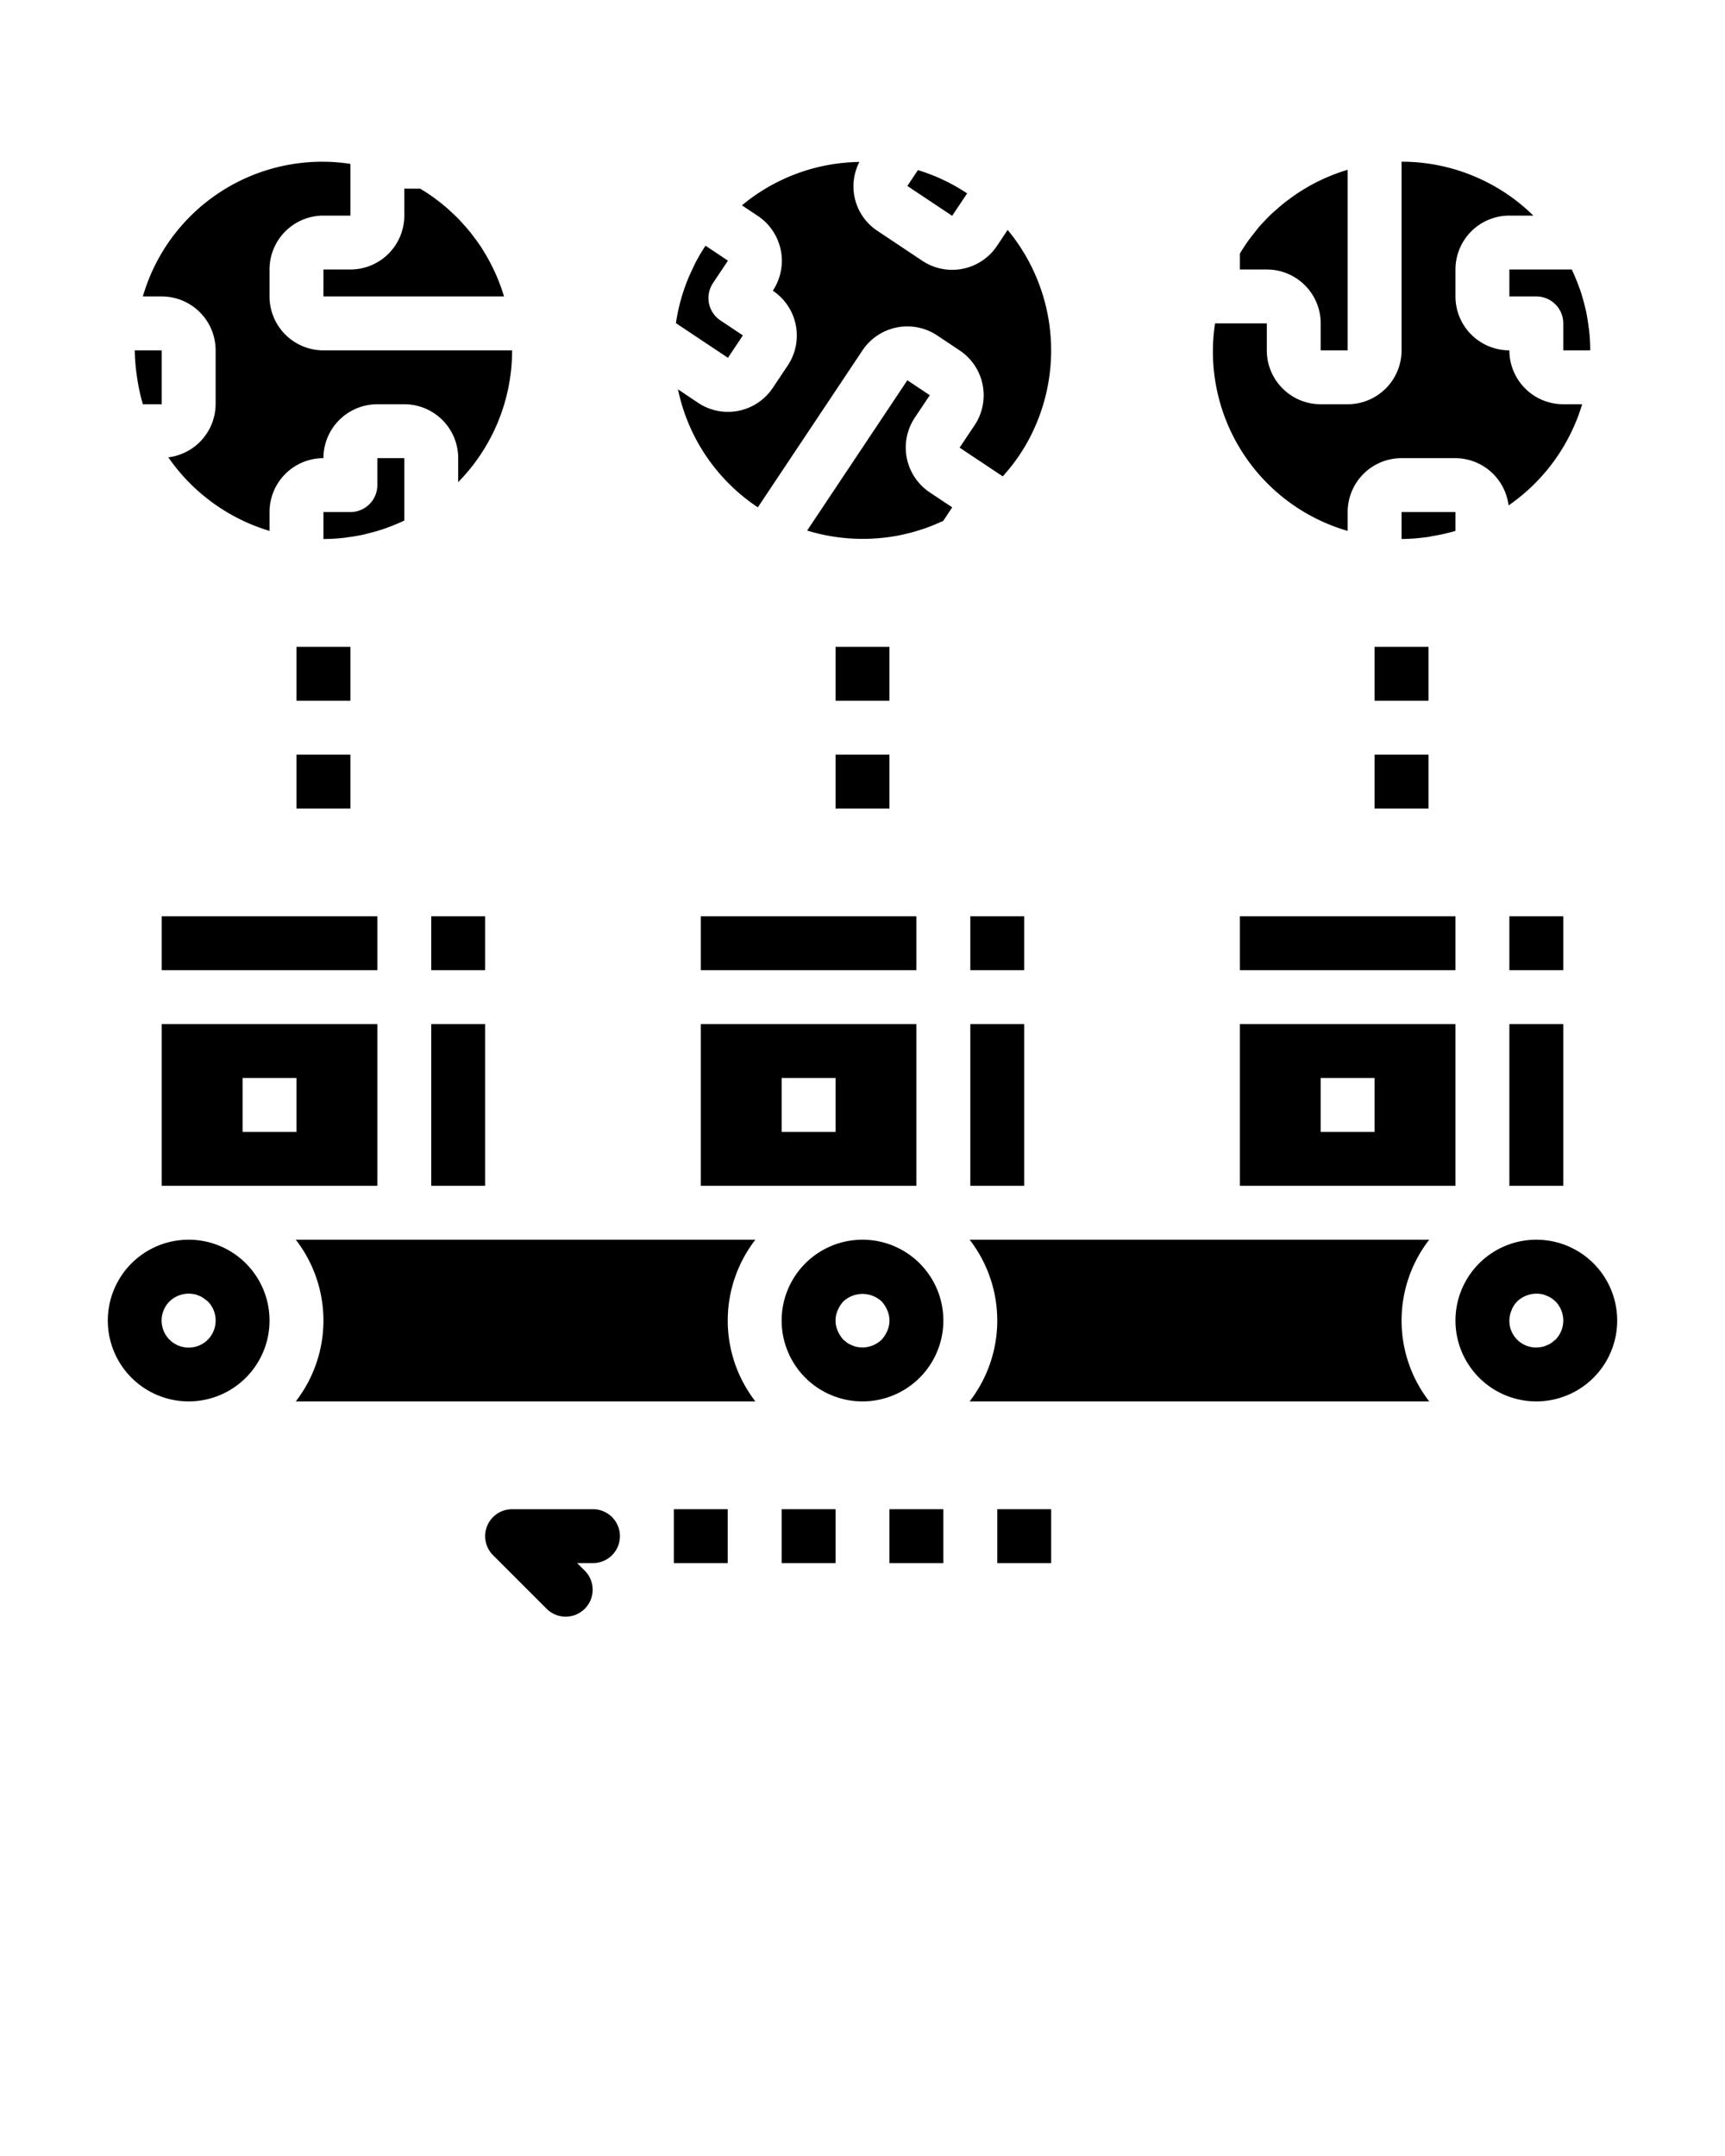 <svg xmlns="http://www.w3.org/2000/svg" viewBox="0 0 64 80" x="0px" y="0px"><g><rect x="11" y="24.001" width="2" height="2"/><rect x="11" y="28.001" width="2" height="2"/><rect x="31" y="24.001" width="2" height="2"/><rect x="31" y="28.001" width="2" height="2"/><rect x="51" y="24.001" width="2" height="2"/><rect x="51" y="28.001" width="2" height="2"/><path d="M34.056,6.312a6.931,6.931,0,0,1,1.826.864h0l-.555.832h0L33.664,6.9Zm-8.828,4.934.007-.027a6.944,6.944,0,0,1,.217-.678c.008-.023.016-.047.025-.07.078-.2.17-.4.267-.6.018-.035.032-.071.05-.106a6.92,6.92,0,0,1,.382-.648l.832.555-.555.832a1,1,0,0,0,.277,1.387l.832.554-.554.832-1.93-1.286A6.935,6.935,0,0,1,25.228,11.246Zm2.889,7.579a6.95,6.95,0,0,1-2.963-4.379l.744.5a2,2,0,0,0,2.774-.554l.555-.832a2,2,0,0,0-.555-2.774,2,2,0,0,0-.555-2.773l-.59-.394a6.965,6.965,0,0,1,3.1-1.478,7.08,7.08,0,0,1,1.258-.132,1.977,1.977,0,0,0,.67,2.558l1.664,1.11h0a2,2,0,0,0,2.772-.555l.394-.591a7.005,7.005,0,0,1,.438,8.357,7.12,7.12,0,0,1-.62.788l-1.6-1.066.555-.831A2,2,0,0,0,35.6,13l-.832-.555A2,2,0,0,0,32,13Zm1.829.862,3.718-5.577.832.555-.555.832a2,2,0,0,0,.555,2.774l.832.554-.33.5-.079.037q-.222.1-.45.187l-.169.061q-.23.079-.462.143c-.054.015-.109.028-.163.041-.168.041-.336.078-.506.106l-.085.013A7.051,7.051,0,0,1,29.946,19.687Z"/><path d="M15,8V7h.587l.175.106c.088.057.176.115.261.175s.185.136.276.206.17.135.253.206.155.139.231.21.177.168.261.256c.059.061.115.125.171.188.095.106.188.213.276.325.037.047.071.1.107.143.1.133.2.268.286.407.017.027.032.054.049.081A7.008,7.008,0,0,1,18.7,11H12V10h1A2,2,0,0,0,15,8ZM6,15H5.3l-.007-.025a7.089,7.089,0,0,1-.189-.85c-.011-.07-.023-.141-.032-.212A6.946,6.946,0,0,1,5,13H6Zm4,4v.7a7.02,7.02,0,0,1-3.755-2.73A2,2,0,0,0,8,15V13a2,2,0,0,0-2-2H5.3A6.928,6.928,0,0,1,13,6.081V8H12a2,2,0,0,0-2,2v1a2,2,0,0,0,2,2h7a6.971,6.971,0,0,1-2,4.889V17a2,2,0,0,0-2-2H14a2,2,0,0,0-2,2A2,2,0,0,0,10,19Zm2.757.957A6.833,6.833,0,0,1,12,20V19h1a1,1,0,0,0,1-1V17h1v2.315l-.048.023q-.3.139-.608.25l-.1.035c-.208.072-.42.131-.633.182-.034.008-.067.019-.1.026-.212.048-.427.082-.643.109C12.831,19.946,12.8,19.954,12.757,19.958Z"/><path d="M58.338,10.049q.138.3.247.6c.013.036.027.071.04.108.069.2.128.412.178.622.009.037.02.074.029.111.046.209.08.421.107.634.005.04.014.079.018.12A6.8,6.8,0,0,1,59,13H58V12a1,1,0,0,0-1-1H56V10h2.315ZM46,9.414c.035-.059.07-.118.107-.176.056-.087.114-.174.173-.259s.137-.187.208-.277.134-.17.2-.252.14-.157.212-.234.165-.174.252-.257c.063-.061.13-.119.2-.178.1-.092.208-.182.316-.268.051-.04.1-.077.156-.116.129-.1.259-.191.394-.277.031-.02.063-.038.095-.058.159-.1.32-.193.486-.279l.013-.006A6.99,6.99,0,0,1,50,6.3V13H49V12a2,2,0,0,0-2-2H46ZM50,19v.7A6.928,6.928,0,0,1,45.08,12H47v1a2,2,0,0,0,2,2h1a2,2,0,0,0,2-2V6a6.971,6.971,0,0,1,4.889,2H56a2,2,0,0,0-2,2v1a2,2,0,0,0,2,2,2,2,0,0,0,2,2h.7a7.02,7.02,0,0,1-2.73,3.755A2,2,0,0,0,54,17H52A2,2,0,0,0,50,19Zm2.913.933A6.946,6.946,0,0,1,52,20h0V19h2v.7l-.026.007a6.86,6.86,0,0,1-.85.189C53.054,19.914,52.984,19.925,52.913,19.934Z"/><path d="M22,56H19a1,1,0,0,0-.707,1.707l2,2a1,1,0,0,0,1.414-1.414L21.414,58H22a1,1,0,0,0,0-2Z"/><rect x="37" y="56" width="2" height="2"/><rect x="33" y="56" width="2" height="2"/><rect x="29" y="56" width="2" height="2"/><rect x="25" y="56" width="2" height="2"/><rect x="6" y="34" width="8" height="2"/><rect x="26" y="34" width="8" height="2"/><rect x="16" y="38" width="2" height="6"/><rect x="16" y="34" width="2" height="2"/><polygon points="58 44 58 38 56 38 56 44 57 44 58 44"/><rect x="36" y="38" width="2" height="6"/><rect x="46" y="34" width="8" height="2"/><rect x="56" y="34" width="2" height="2"/><rect x="36" y="34" width="2" height="2"/><path d="M54,38H46v6h8Zm-3,4H49V40h2Z"/><path d="M34,38H26v6h8Zm-3,4H29V40h2Z"/><path d="M44,46H35.974a4.9,4.9,0,0,1,0,6H53.026a4.9,4.9,0,0,1,0-6Z"/><path d="M7,46a3,3,0,1,0,3,3A3,3,0,0,0,7,46Zm.71,3.71a1,1,0,0,1-1.42-1.42,1.025,1.025,0,0,1,.9-.27.609.609,0,0,1,.191.06.568.568,0,0,1,.17.09c.059.04.11.08.16.12a1.014,1.014,0,0,1,0,1.42Z"/><path d="M24,46H10.974a4.9,4.9,0,0,1,0,6H28.026a4.9,4.9,0,0,1,0-6Z"/><path d="M57,46a3,3,0,1,0,3,3A3,3,0,0,0,57,46Zm.71,3.71-.15.12a.776.776,0,0,1-.18.09.646.646,0,0,1-.18.06A1.369,1.369,0,0,1,57,50a.99.99,0,0,1-1-1,1,1,0,0,1,.08-.38.933.933,0,0,1,.21-.33,1.046,1.046,0,0,1,.91-.27.646.646,0,0,1,.18.06.776.776,0,0,1,.18.09,1.712,1.712,0,0,1,.15.12,1.014,1.014,0,0,1,0,1.42Z"/><path d="M32,46a3,3,0,1,0,3,3A3,3,0,0,0,32,46Zm.92,3.38a1.155,1.155,0,0,1-.21.33A1.052,1.052,0,0,1,32,50a1.355,1.355,0,0,1-.2-.02.636.636,0,0,1-.18-.06.782.782,0,0,1-.181-.09l-.149-.12a1.155,1.155,0,0,1-.21-.33.943.943,0,0,1,0-.76,1.155,1.155,0,0,1,.21-.33,1.047,1.047,0,0,1,1.42,0,1.155,1.155,0,0,1,.21.33.942.942,0,0,1,0,.76Z"/><path d="M14,44V38H6v6h8ZM9,40h2v2H9Z"/></g></svg>